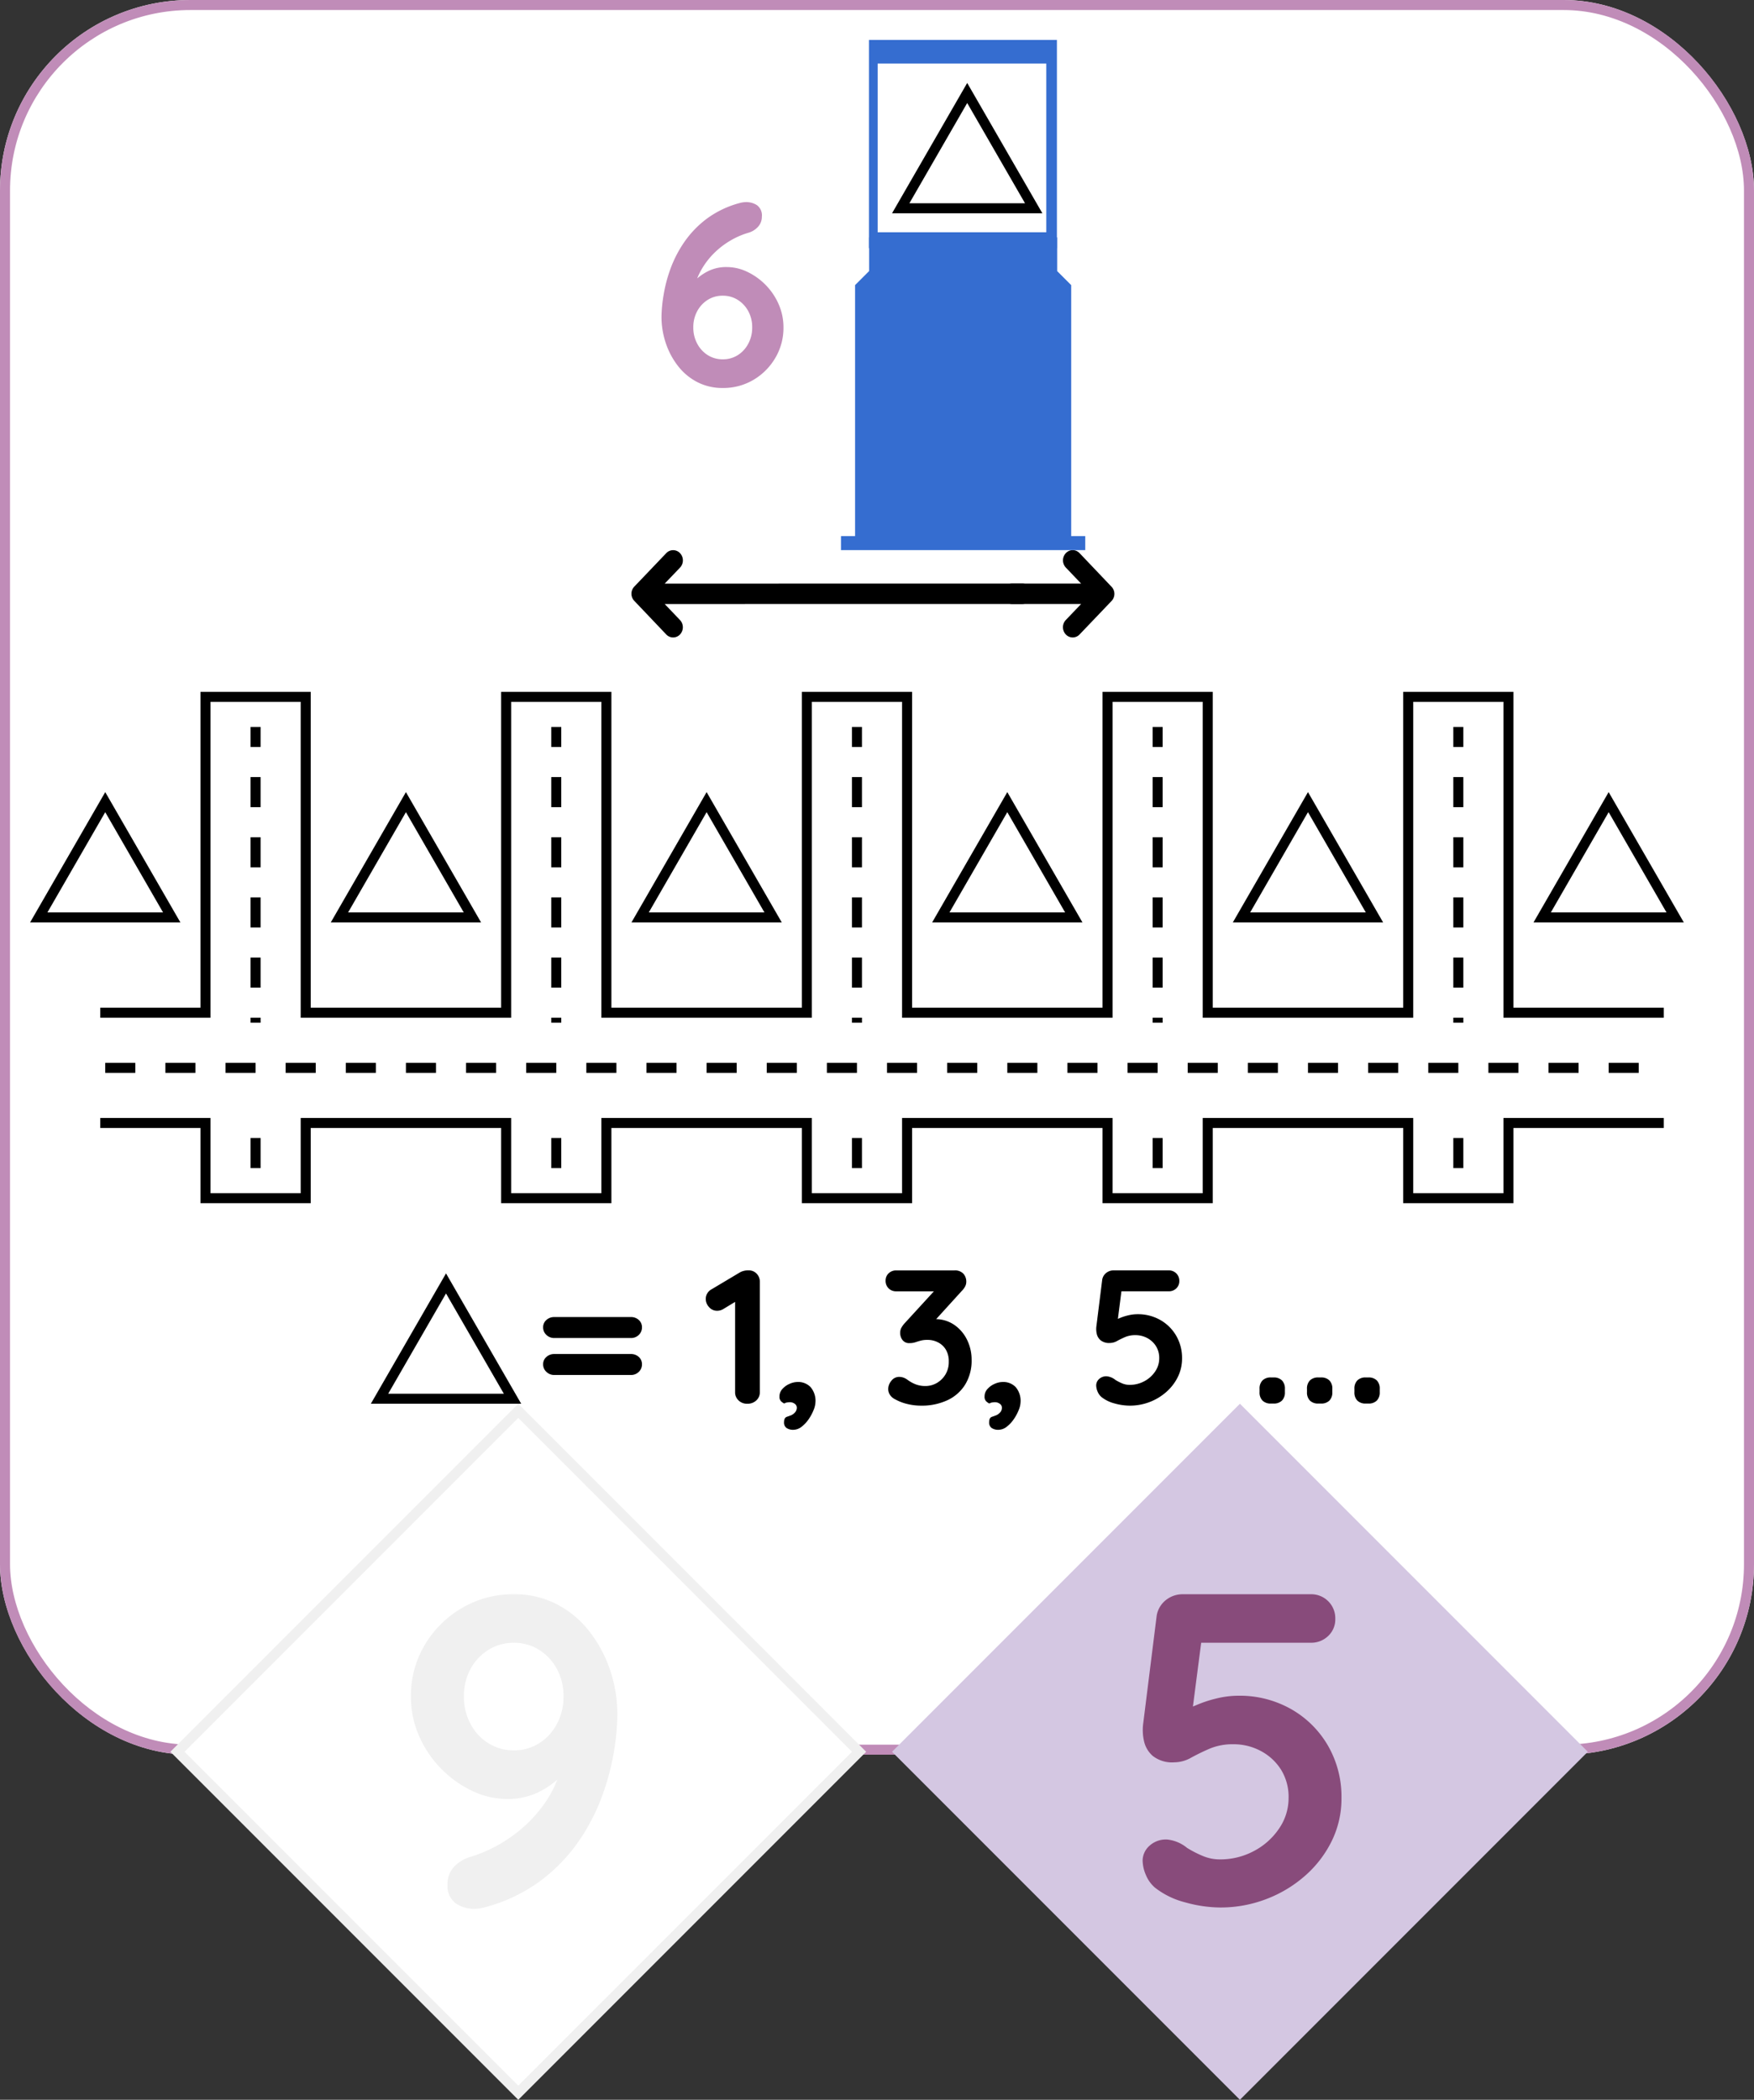 <svg xmlns="http://www.w3.org/2000/svg" width="175" height="209.419" viewBox="0 0 175 209.419">
  <rect x="0" y="0" width="175" height="209.419" fill="#333333" stroke="none"/>
  <g id="M_2_2_F" transform="translate(-89 -233)">
    <g id="Grupo_109" data-name="Grupo 109" transform="translate(88.648 233)">
      <g id="Rectángulo_4" data-name="Rectángulo 4" transform="translate(0.352)" fill="#fff" stroke="#c08cb8" stroke-width="1">
        <rect width="175" height="175" rx="19" stroke="none"/>
        <rect x="0.5" y="0.5" width="174" height="174" rx="18.5" fill="none"/>
      </g>
    </g>
    <g id="Grupo_542" data-name="Grupo 542" transform="translate(-3.081)">
      <g id="Grupo_540" data-name="Grupo 540">
        <g id="Trazado_693" data-name="Trazado 693" transform="translate(143.79 373) rotate(45)" fill="#fff">
          <path d="M 48.587 48.587 L 0.5 48.587 L 0.5 0.5 L 48.587 0.5 L 48.587 48.587 Z" stroke="none"/>
          <path d="M 1 1 L 1 48.087 L 48.087 48.087 L 48.087 1 L 1 1 M -3.814697265625e-06 -3.814697265625e-06 L 49.087 -3.814697265625e-06 L 49.087 49.087 L -3.814697265625e-06 49.087 L -3.814697265625e-06 -3.814697265625e-06 Z" stroke="none" fill="#f0f0f0"/>
        </g>
        <path id="Trazado_683" data-name="Trazado 683" d="M-.044-31.372a9.2,9.2,0,0,1,4.29.99A9.815,9.815,0,0,1,7.5-27.676a12.988,12.988,0,0,1,2.068,3.85A13.77,13.77,0,0,1,10.3-19.36a23.928,23.928,0,0,1-.33,3.608A24.362,24.362,0,0,1,8.8-11.308,20.141,20.141,0,0,1,6.468-6.776a17.017,17.017,0,0,1-3.806,3.96A16.456,16.456,0,0,1-2.992-.132,4.172,4.172,0,0,1-4,0,3.188,3.188,0,0,1-5.83-.55a2.14,2.14,0,0,1-.814-1.914A2.463,2.463,0,0,1-6.006-4.18,3.576,3.576,0,0,1-4.312-5.192,14.229,14.229,0,0,0-.374-7.128a13.722,13.722,0,0,0,3.322-3.256A10.969,10.969,0,0,0,4.84-14.74l1.188.044a19.124,19.124,0,0,1-1.474,1.584,8.466,8.466,0,0,1-2.2,1.518,6.967,6.967,0,0,1-3.1.638,7.985,7.985,0,0,1-3.41-.792,10.816,10.816,0,0,1-3.08-2.178A10.775,10.775,0,0,1-9.46-17.182a9.646,9.646,0,0,1-.836-3.982,9.854,9.854,0,0,1,1.386-5.17,10.379,10.379,0,0,1,3.718-3.674A10.01,10.01,0,0,1-.044-31.372Zm0,4.84a4.694,4.694,0,0,0-2.508.7,5.034,5.034,0,0,0-1.8,1.914,5.649,5.649,0,0,0-.66,2.75,5.684,5.684,0,0,0,.66,2.728,4.992,4.992,0,0,0,1.8,1.936,4.694,4.694,0,0,0,2.508.7,4.661,4.661,0,0,0,2.53-.7,5.049,5.049,0,0,0,1.782-1.936,5.684,5.684,0,0,0,.66-2.728,5.649,5.649,0,0,0-.66-2.75,5.092,5.092,0,0,0-1.782-1.914A4.661,4.661,0,0,0-.044-26.532Z" transform="translate(143.377 423.372)" fill="#f0f0f0"/>
      </g>
      <g id="Grupo_541" data-name="Grupo 541">
        <rect id="Rectángulo_138" data-name="Rectángulo 138" width="49.087" height="49.087" transform="translate(215.79 373) rotate(45)" fill="#d4c7e2"/>
        <path id="Trazado_684" data-name="Trazado 684" d="M-2.4.44A13.19,13.19,0,0,1-5.874-.066,8.152,8.152,0,0,1-8.91-1.54a3.325,3.325,0,0,1-.9-1.254,3.74,3.74,0,0,1-.33-1.474A2.006,2.006,0,0,1-9.5-5.676a2.423,2.423,0,0,1,1.826-.66A3.733,3.733,0,0,1-5.7-5.5a10.828,10.828,0,0,0,1.54.792,4.382,4.382,0,0,0,1.716.352,7.113,7.113,0,0,0,3.41-.836A6.869,6.869,0,0,0,3.476-7.436a5.34,5.34,0,0,0,.946-3.036,5.144,5.144,0,0,0-.77-2.86A5.333,5.333,0,0,0,1.628-15.18a5.723,5.723,0,0,0-2.706-.66,5.922,5.922,0,0,0-2.376.44q-1.012.44-1.848.9a3.43,3.43,0,0,1-1.672.462,3.13,3.13,0,0,1-2.156-.638,2.734,2.734,0,0,1-.88-1.518,4.972,4.972,0,0,1-.088-1.584l1.364-10.912a2.511,2.511,0,0,1,.9-1.518A2.658,2.658,0,0,1-6.094-30.8H6.622a2.388,2.388,0,0,1,1.76.7,2.388,2.388,0,0,1,.7,1.76,2.263,2.263,0,0,1-.7,1.694,2.429,2.429,0,0,1-1.76.682H-4.73l.484-.4L-5.434-17.2l-.572-1.672a2.5,2.5,0,0,1,1.144-.836,12.09,12.09,0,0,1,2.024-.682A9.231,9.231,0,0,1-.594-20.68a10.393,10.393,0,0,1,5.28,1.342A9.865,9.865,0,0,1,8.36-15.686,10.187,10.187,0,0,1,9.7-10.472,9.587,9.587,0,0,1,8.734-6.2,11.116,11.116,0,0,1,6.072-2.728,12.634,12.634,0,0,1,2.2-.4,12.72,12.72,0,0,1-2.4.44Z" transform="translate(216.223 422.8)" fill="#884b7b"/>
      </g>
    </g>
    <g id="Grupo_603" data-name="Grupo 603" transform="translate(0 13)">
      <g id="Unión_26" data-name="Unión 26" transform="translate(-1127.5 10212)" fill="#fff">
        <path d="M 1367.001 -9872.5 L 1357.001 -9872.5 L 1357.001 -9879.501 L 1357.001 -9880.001 L 1356.501 -9880.001 L 1337.499 -9880.001 L 1336.999 -9880.001 L 1336.999 -9879.501 L 1336.999 -9872.5 L 1327 -9872.5 L 1327 -9879.501 L 1327 -9880.001 L 1326.5 -9880.001 L 1307.501 -9880.001 L 1307.001 -9880.001 L 1307.001 -9879.501 L 1307.001 -9872.5 L 1297.001 -9872.5 L 1297.001 -9879.501 L 1297.001 -9880.001 L 1296.501 -9880.001 L 1277.5 -9880.001 L 1277 -9880.001 L 1277 -9879.501 L 1277 -9872.5 L 1267 -9872.5 L 1267 -9879.501 L 1267 -9880.001 L 1266.5 -9880.001 L 1247.501 -9880.001 L 1247.001 -9880.001 L 1247.001 -9879.501 L 1247.001 -9872.5 L 1237.001 -9872.5 L 1237.001 -9879.501 L 1237.001 -9880.001 L 1236.501 -9880.001 L 1223.501 -9880.001 L 1223.501 -9891 L 1236.501 -9891 L 1237.001 -9891 L 1237.001 -9891.5 L 1237.001 -9922.5 L 1247.001 -9922.5 L 1247.001 -9891.5 L 1247.001 -9891 L 1247.501 -9891 L 1266.5 -9891 L 1267 -9891 L 1267 -9891.5 L 1267 -9922.5 L 1277 -9922.5 L 1277 -9891.5 L 1277 -9891 L 1277.5 -9891 L 1296.501 -9891 L 1297.001 -9891 L 1297.001 -9891.5 L 1297.001 -9922.5 L 1307.001 -9922.5 L 1307.001 -9891.5 L 1307.001 -9891 L 1307.501 -9891 L 1326.5 -9891 L 1327 -9891 L 1327 -9891.5 L 1327 -9922.5 L 1336.999 -9922.5 L 1336.999 -9891.5 L 1336.999 -9891 L 1337.499 -9891 L 1356.501 -9891 L 1357.001 -9891 L 1357.001 -9891.5 L 1357.001 -9922.5 L 1367.001 -9922.5 L 1367.001 -9891.5 L 1367.001 -9891 L 1367.501 -9891 L 1384.5 -9891 L 1384.5 -9880.001 L 1367.501 -9880.001 L 1367.001 -9880.001 L 1367.001 -9879.501 L 1367.001 -9872.5 Z" stroke="none"/>
        <path d="M 1366.501 -9873 L 1366.501 -9879.501 L 1366.501 -9880.501 L 1367.501 -9880.501 L 1384 -9880.501 L 1384 -9890.5 L 1367.501 -9890.5 L 1366.501 -9890.5 L 1366.501 -9891.5 L 1366.501 -9922 L 1357.501 -9922 L 1357.501 -9891.5 L 1357.501 -9890.5 L 1356.501 -9890.5 L 1337.499 -9890.5 L 1336.499 -9890.5 L 1336.499 -9891.5 L 1336.499 -9922 L 1327.5 -9922 L 1327.5 -9891.5 L 1327.5 -9890.5 L 1326.5 -9890.5 L 1307.501 -9890.5 L 1306.501 -9890.5 L 1306.501 -9891.5 L 1306.501 -9922 L 1297.501 -9922 L 1297.501 -9891.5 L 1297.501 -9890.5 L 1296.501 -9890.5 L 1277.5 -9890.5 L 1276.5 -9890.5 L 1276.5 -9891.5 L 1276.5 -9922 L 1267.5 -9922 L 1267.5 -9891.5 L 1267.5 -9890.5 L 1266.5 -9890.5 L 1247.501 -9890.5 L 1246.501 -9890.5 L 1246.501 -9891.5 L 1246.501 -9922 L 1237.501 -9922 L 1237.501 -9891.5 L 1237.501 -9890.5 L 1236.501 -9890.5 L 1224.001 -9890.5 L 1224.001 -9880.501 L 1236.501 -9880.501 L 1237.501 -9880.501 L 1237.501 -9879.501 L 1237.501 -9873 L 1246.501 -9873 L 1246.501 -9879.501 L 1246.501 -9880.501 L 1247.501 -9880.501 L 1266.5 -9880.501 L 1267.5 -9880.501 L 1267.5 -9879.501 L 1267.5 -9873 L 1276.5 -9873 L 1276.5 -9879.501 L 1276.5 -9880.501 L 1277.5 -9880.501 L 1296.501 -9880.501 L 1297.501 -9880.501 L 1297.501 -9879.501 L 1297.501 -9873 L 1306.501 -9873 L 1306.501 -9879.501 L 1306.501 -9880.501 L 1307.501 -9880.501 L 1326.5 -9880.501 L 1327.5 -9880.501 L 1327.5 -9879.501 L 1327.5 -9873 L 1336.499 -9873 L 1336.499 -9879.501 L 1336.499 -9880.501 L 1337.499 -9880.501 L 1356.501 -9880.501 L 1357.501 -9880.501 L 1357.501 -9879.501 L 1357.501 -9873 L 1366.501 -9873 M 1367.501 -9872 L 1356.501 -9872 L 1356.501 -9879.501 L 1337.499 -9879.501 L 1337.499 -9872 L 1326.5 -9872 L 1326.5 -9879.501 L 1307.501 -9879.501 L 1307.501 -9872 L 1296.501 -9872 L 1296.501 -9879.501 L 1277.5 -9879.501 L 1277.5 -9872 L 1266.5 -9872 L 1266.5 -9879.501 L 1247.501 -9879.501 L 1247.501 -9872 L 1236.501 -9872 L 1236.501 -9879.501 L 1223.001 -9879.501 L 1223.001 -9891.5 L 1236.501 -9891.5 L 1236.501 -9923 L 1247.501 -9923 L 1247.501 -9891.5 L 1266.5 -9891.5 L 1266.5 -9923 L 1277.5 -9923 L 1277.5 -9891.5 L 1296.501 -9891.5 L 1296.501 -9923 L 1307.501 -9923 L 1307.501 -9891.5 L 1326.5 -9891.5 L 1326.5 -9923 L 1337.499 -9923 L 1337.499 -9891.5 L 1356.501 -9891.5 L 1356.501 -9923 L 1367.501 -9923 L 1367.501 -9891.5 L 1385 -9891.5 L 1385 -9879.501 L 1367.501 -9879.501 L 1367.501 -9872 Z" stroke="none" fill="#000"/>
      </g>
      <line id="Línea_42" data-name="Línea 42" y1="44" transform="translate(114.5 292.5)" fill="none" stroke="#000" stroke-width="1" stroke-dasharray="3"/>
      <line id="Línea_43" data-name="Línea 43" y1="44" transform="translate(144.5 292.5)" fill="none" stroke="#000" stroke-width="1" stroke-dasharray="3"/>
      <line id="Línea_44" data-name="Línea 44" y1="44" transform="translate(174.5 292.5)" fill="none" stroke="#000" stroke-width="1" stroke-dasharray="3"/>
      <line id="Línea_45" data-name="Línea 45" y1="44" transform="translate(204.5 292.5)" fill="none" stroke="#000" stroke-width="1" stroke-dasharray="3"/>
      <line id="Línea_46" data-name="Línea 46" y1="44" transform="translate(234.5 292.5)" fill="none" stroke="#000" stroke-width="1" stroke-dasharray="3"/>
      <rect id="Rectángulo_199" data-name="Rectángulo 199" width="166" height="9" transform="translate(93 322)" fill="#fff"/>
      <rect id="Rectángulo_200" data-name="Rectángulo 200" width="7" height="17" transform="translate(92 319)" fill="#fff"/>
      <rect id="Rectángulo_201" data-name="Rectángulo 201" width="7" height="17" transform="translate(255 317)" fill="#fff"/>
      <line id="Línea_47" data-name="Línea 47" x2="156" transform="translate(99.5 326.5)" fill="none" stroke="#000" stroke-width="1" stroke-dasharray="3"/>
      <g id="Polígono_21" data-name="Polígono 21" transform="translate(122 299)" fill="#fff">
        <path d="M 14.134 12.5 L 0.866 12.5 L 7.5 1.001 L 14.134 12.5 Z" stroke="none"/>
        <path d="M 7.5 2.001 L 1.731 12 L 13.269 12 L 7.5 2.001 M 7.5 0 L 15 13 L 9.5367431640625e-07 13 L 7.5 0 Z" stroke="none" fill="#000"/>
      </g>
      <g id="Polígono_22" data-name="Polígono 22" transform="translate(92 299)" fill="#fff">
        <path d="M 14.134 12.5 L 0.866 12.5 L 7.5 1.001 L 14.134 12.5 Z" stroke="none"/>
        <path d="M 7.5 2.001 L 1.731 12 L 13.269 12 L 7.5 2.001 M 7.5 0 L 15 13 L 9.5367431640625e-07 13 L 7.5 0 Z" stroke="none" fill="#000"/>
      </g>
      <g id="Polígono_23" data-name="Polígono 23" transform="translate(152 299)" fill="#fff">
        <path d="M 14.134 12.5 L 0.866 12.5 L 7.5 1.001 L 14.134 12.5 Z" stroke="none"/>
        <path d="M 7.5 2.001 L 1.731 12 L 13.269 12 L 7.5 2.001 M 7.5 0 L 15 13 L 9.5367431640625e-07 13 L 7.5 0 Z" stroke="none" fill="#000"/>
      </g>
      <g id="Polígono_24" data-name="Polígono 24" transform="translate(182 299)" fill="#fff">
        <path d="M 14.134 12.5 L 0.866 12.5 L 7.5 1.001 L 14.134 12.5 Z" stroke="none"/>
        <path d="M 7.5 2.001 L 1.731 12 L 13.269 12 L 7.5 2.001 M 7.5 0 L 15 13 L 9.5367431640625e-07 13 L 7.5 0 Z" stroke="none" fill="#000"/>
      </g>
      <g id="Polígono_25" data-name="Polígono 25" transform="translate(212 299)" fill="#fff">
        <path d="M 14.134 12.5 L 0.866 12.5 L 7.5 1.001 L 14.134 12.5 Z" stroke="none"/>
        <path d="M 7.5 2.001 L 1.731 12 L 13.269 12 L 7.5 2.001 M 7.5 0 L 15 13 L 9.5367431640625e-07 13 L 7.5 0 Z" stroke="none" fill="#000"/>
      </g>
      <g id="Polígono_26" data-name="Polígono 26" transform="translate(242 299)" fill="#fff">
        <path d="M 14.134 12.5 L 0.866 12.5 L 7.5 1.001 L 14.134 12.5 Z" stroke="none"/>
        <path d="M 7.5 2.001 L 1.731 12 L 13.269 12 L 7.5 2.001 M 7.5 0 L 15 13 L 9.5367431640625e-07 13 L 7.5 0 Z" stroke="none" fill="#000"/>
      </g>
    </g>
    <g id="Grupo_608" data-name="Grupo 608" transform="translate(8 -5.727)">
      <g id="Grupo_606" data-name="Grupo 606" transform="translate(89.185 -9873.403)">
        <path id="iconfinder_icon-arrow-left-c_211618" d="M83.473,119.323l-3.187,3.336a1.029,1.029,0,0,0,0,1.424l3.187,3.349a.94.94,0,0,0,1.373,0,1.051,1.051,0,0,0,0-1.436l-1.528-1.6,35.694-.006a1.018,1.018,0,0,0,0-2.034l-35.694.006,1.532-1.6a1.051,1.051,0,0,0,0-1.436A.943.943,0,0,0,83.473,119.323Z" transform="translate(-25.185 10047.975)"/>
        <path id="iconfinder_icon-arrow-left-c_211618-2" data-name="iconfinder_icon-arrow-left-c_211618" d="M83.473,119.323l-3.187,3.336a1.029,1.029,0,0,0,0,1.424l3.187,3.349a.94.94,0,0,0,1.373,0,1.051,1.051,0,0,0,0-1.436l-1.528-1.6h6.9a1.018,1.018,0,0,0,0-2.034h-6.9l1.532-1.6a1.051,1.051,0,0,0,0-1.436A.943.943,0,0,0,83.473,119.323Z" transform="translate(183 10294.73) rotate(180)"/>
      </g>
      <g id="Grupo_607" data-name="Grupo 607" transform="translate(2.907)">
        <g id="Grupo_605" data-name="Grupo 605" transform="translate(-14 -8)">
          <g id="Grupo_604" data-name="Grupo 604" transform="translate(176 250.709)">
            <g id="Grupo_531" data-name="Grupo 531" transform="translate(0 0)">
              <path id="iconfinder_Untitled-1-18_2419684" d="M42.668,36.09V11.059l-1.4-1.4V6.3H22.506V9.656l-1.4,1.4V36.09H19.7v1.4H44.071v-1.4Z" transform="translate(-19.7 13.395)" fill="#356dd0"/>
              <path id="Sustracción_3" data-name="Sustracción 3" d="M0,0H18.752V20.767H0Z" transform="translate(2.791 0)" fill="#356dd0"/>
            </g>
          </g>
          <rect id="Rectángulo_202" data-name="Rectángulo 202" width="16.826" height="16.826" transform="translate(179.658 253.066)" fill="#fff"/>
        </g>
        <path id="Trazado_666" data-name="Trazado 666" d="M.026.26A5.435,5.435,0,0,1-2.509-.325a5.8,5.8,0,0,1-1.924-1.6A7.639,7.639,0,0,1-5.655-4.212a8.174,8.174,0,0,1-.429-2.626,14.139,14.139,0,0,1,.2-2.132A14.4,14.4,0,0,1-5.2-11.6a11.9,11.9,0,0,1,1.378-2.678,10.056,10.056,0,0,1,2.249-2.34A9.724,9.724,0,0,1,1.768-18.2a2.465,2.465,0,0,1,.6-.078,1.94,1.94,0,0,1,1.079.312,1.26,1.26,0,0,1,.481,1.144,1.469,1.469,0,0,1-.377,1,2.065,2.065,0,0,1-1,.611,7.947,7.947,0,0,0-1.755.767A8.133,8.133,0,0,0-.819-13.208a7.7,7.7,0,0,0-1.274,1.651A6.918,6.918,0,0,0-2.86-9.568l-.7-.026a10.874,10.874,0,0,1,.9-.949,5.191,5.191,0,0,1,1.3-.884A4.053,4.053,0,0,1,.442-11.8a4.718,4.718,0,0,1,2.015.468,6.391,6.391,0,0,1,1.82,1.287A6.367,6.367,0,0,1,5.59-8.125a5.7,5.7,0,0,1,.494,2.353A5.843,5.843,0,0,1,5.265-2.73,6.132,6.132,0,0,1,3.081-.546,5.9,5.9,0,0,1,.026.26Zm0-2.86a2.754,2.754,0,0,0,1.5-.416A2.984,2.984,0,0,0,2.574-4.16a3.359,3.359,0,0,0,.39-1.612A3.338,3.338,0,0,0,2.574-7.4,3.009,3.009,0,0,0,1.521-8.528a2.754,2.754,0,0,0-1.5-.416,2.754,2.754,0,0,0-1.495.416A3.009,3.009,0,0,0-2.522-7.4a3.338,3.338,0,0,0-.39,1.625,3.359,3.359,0,0,0,.39,1.612A2.984,2.984,0,0,0-1.469-3.016,2.754,2.754,0,0,0,.026-2.6Z" transform="translate(150.177 277.162)" fill="#c08cb8"/>
      </g>
      <g id="Polígono_27" data-name="Polígono 27" transform="translate(170 247)" fill="#fff">
        <path d="M 14.134 12.5 L 0.866 12.5 L 7.5 1.001 L 14.134 12.5 Z" stroke="none"/>
        <path d="M 7.5 2.001 L 1.731 12 L 13.269 12 L 7.5 2.001 M 7.5 0 L 15 13 L 9.5367431640625e-07 13 L 7.5 0 Z" stroke="none" fill="#000"/>
      </g>
    </g>
    <g id="Grupo_609" data-name="Grupo 609" transform="translate(-6)">
      <path id="Trazado_667" data-name="Trazado 667" d="M-40.689-6.555a1.1,1.1,0,0,1-.8-.313,1.009,1.009,0,0,1-.323-.751.95.95,0,0,1,.323-.732,1.14,1.14,0,0,1,.8-.295h7.619a1.132,1.132,0,0,1,.808.295.963.963,0,0,1,.313.732,1.024,1.024,0,0,1-.313.751,1.093,1.093,0,0,1-.808.313Zm0,3.686a1.1,1.1,0,0,1-.8-.314,1.009,1.009,0,0,1-.323-.75.95.95,0,0,1,.323-.731,1.14,1.14,0,0,1,.8-.295h7.619a1.132,1.132,0,0,1,.808.295.963.963,0,0,1,.313.731,1.024,1.024,0,0,1-.313.75,1.093,1.093,0,0,1-.808.314ZM-21.442,0a1.2,1.2,0,0,1-.874-.333,1.106,1.106,0,0,1-.342-.827v-9.576l.266.418-1.444.874a1.162,1.162,0,0,1-.608.171,1.037,1.037,0,0,1-.817-.37,1.183,1.183,0,0,1-.323-.789,1.082,1.082,0,0,1,.589-.988l2.869-1.71a1.736,1.736,0,0,1,.817-.171,1.06,1.06,0,0,1,.807.333,1.158,1.158,0,0,1,.313.826V-1.159a1.091,1.091,0,0,1-.351.827A1.26,1.26,0,0,1-21.442,0Zm6.8-.152a2.232,2.232,0,0,1-.18.769,4.5,4.5,0,0,1-.494.922,3.281,3.281,0,0,1-.712.76,1.36,1.36,0,0,1-.836.3,1.17,1.17,0,0,1-.646-.171.646.646,0,0,1-.266-.589q0-.437.275-.532t.465-.171a1.229,1.229,0,0,0,.389-.313A.7.7,0,0,0-16.5.38a.47.47,0,0,0-.2-.37.8.8,0,0,0-.523-.162,1.468,1.468,0,0,0-.266.029.709.709,0,0,0-.266.1,1.268,1.268,0,0,1-.333-.238.64.64,0,0,1-.142-.465,1.088,1.088,0,0,1,.285-.741,2.039,2.039,0,0,1,.713-.513,1.993,1.993,0,0,1,.807-.19,1.705,1.705,0,0,1,1.3.513A2.108,2.108,0,0,1-14.64-.152Zm8.36-2.527a1.354,1.354,0,0,1,.371.057,1.569,1.569,0,0,1,.446.228,3.549,3.549,0,0,0,.769.437,2.627,2.627,0,0,0,1.036.19,2.229,2.229,0,0,0,1.112-.294A2.423,2.423,0,0,0-1.682-2.9,2.387,2.387,0,0,0-1.34-4.2a2.235,2.235,0,0,0-.294-1.2,1.94,1.94,0,0,0-.779-.722,2.248,2.248,0,0,0-1.036-.247,2.659,2.659,0,0,0-.693.076q-.276.076-.532.162a1.9,1.9,0,0,1-.6.085.806.806,0,0,1-.674-.3,1.138,1.138,0,0,1-.238-.722,1.048,1.048,0,0,1,.1-.475A2.363,2.363,0,0,1-5.767-8l3.344-3.648.513.437H-6.584a1.031,1.031,0,0,1-.76-.3,1.031,1.031,0,0,1-.3-.76.977.977,0,0,1,.3-.731,1.049,1.049,0,0,1,.76-.295H-.77a1.137,1.137,0,0,1,.884.323,1.166,1.166,0,0,1,.294.817.984.984,0,0,1-.123.475,1.9,1.9,0,0,1-.332.437l-3.363,3.7-.513-.646a2.82,2.82,0,0,1,.579-.171,3.179,3.179,0,0,1,.618-.076,3.306,3.306,0,0,1,1.947.579,3.854,3.854,0,0,1,1.273,1.5A4.493,4.493,0,0,1,.94-4.37,4.573,4.573,0,0,1,.313-1.938,4.116,4.116,0,0,1-1.454-.361,6.047,6.047,0,0,1-4.114.19,5.7,5.7,0,0,1-5.5.019,4.57,4.57,0,0,1-6.679-.437a1.3,1.3,0,0,1-.561-.5,1.141,1.141,0,0,1-.142-.522,1.3,1.3,0,0,1,.313-.827A.972.972,0,0,1-6.28-2.679ZM5.823-.152a2.232,2.232,0,0,1-.18.769,4.5,4.5,0,0,1-.494.922,3.281,3.281,0,0,1-.713.76,1.36,1.36,0,0,1-.836.3,1.17,1.17,0,0,1-.646-.171.646.646,0,0,1-.266-.589q0-.437.276-.532t.466-.171A1.229,1.229,0,0,0,3.819.826.7.7,0,0,0,3.961.38a.47.47,0,0,0-.2-.37.8.8,0,0,0-.522-.162,1.468,1.468,0,0,0-.266.029.709.709,0,0,0-.266.1,1.268,1.268,0,0,1-.332-.238.64.64,0,0,1-.142-.465,1.088,1.088,0,0,1,.285-.741,2.039,2.039,0,0,1,.713-.513,1.993,1.993,0,0,1,.807-.19,1.705,1.705,0,0,1,1.3.513A2.108,2.108,0,0,1,5.823-.152ZM16.71.19a5.7,5.7,0,0,1-1.5-.218A3.52,3.52,0,0,1,13.9-.665a1.436,1.436,0,0,1-.389-.542,1.615,1.615,0,0,1-.142-.637.866.866,0,0,1,.275-.608,1.046,1.046,0,0,1,.788-.285,1.612,1.612,0,0,1,.855.361,4.676,4.676,0,0,0,.665.342,1.892,1.892,0,0,0,.741.152,3.071,3.071,0,0,0,1.473-.361,2.966,2.966,0,0,0,1.083-.969,2.306,2.306,0,0,0,.409-1.311,2.221,2.221,0,0,0-.333-1.235,2.3,2.3,0,0,0-.874-.8A2.471,2.471,0,0,0,17.28-6.84a2.557,2.557,0,0,0-1.026.19q-.437.19-.8.39a1.481,1.481,0,0,1-.722.2,1.351,1.351,0,0,1-.931-.276,1.181,1.181,0,0,1-.38-.655,2.147,2.147,0,0,1-.038-.684l.589-4.712a1.084,1.084,0,0,1,.389-.655,1.148,1.148,0,0,1,.75-.257h5.491a1.031,1.031,0,0,1,.76.3,1.031,1.031,0,0,1,.3.76.977.977,0,0,1-.3.732,1.049,1.049,0,0,1-.76.295H15.7l.209-.171L15.4-7.429l-.247-.722a1.079,1.079,0,0,1,.494-.361,5.221,5.221,0,0,1,.874-.294,3.986,3.986,0,0,1,.969-.124,4.488,4.488,0,0,1,2.28.58,4.26,4.26,0,0,1,1.587,1.577,4.4,4.4,0,0,1,.579,2.251,4.14,4.14,0,0,1-.418,1.843,4.8,4.8,0,0,1-1.149,1.5A5.456,5.456,0,0,1,18.7-.171,5.493,5.493,0,0,1,16.71.19Zm14.1-.209a1.144,1.144,0,0,1-.846-.294,1.144,1.144,0,0,1-.295-.846v-.323a1.144,1.144,0,0,1,.295-.846,1.144,1.144,0,0,1,.846-.294h.247a1.144,1.144,0,0,1,.845.294,1.144,1.144,0,0,1,.295.846v.323a1.144,1.144,0,0,1-.295.846,1.144,1.144,0,0,1-.845.294Zm4.731,0a1.144,1.144,0,0,1-.846-.294,1.144,1.144,0,0,1-.294-.846v-.323a1.144,1.144,0,0,1,.294-.846,1.144,1.144,0,0,1,.846-.294h.247a1.144,1.144,0,0,1,.846.294,1.144,1.144,0,0,1,.295.846v.323a1.144,1.144,0,0,1-.295.846,1.144,1.144,0,0,1-.846.294Zm4.731,0a1.144,1.144,0,0,1-.846-.294,1.144,1.144,0,0,1-.294-.846v-.323a1.144,1.144,0,0,1,.294-.846,1.144,1.144,0,0,1,.846-.294h.247a1.144,1.144,0,0,1,.846.294,1.144,1.144,0,0,1,.295.846v.323a1.144,1.144,0,0,1-.295.846,1.144,1.144,0,0,1-.846.294Z" transform="translate(191 373)"/>
    </g>
    <g id="Polígono_28" data-name="Polígono 28" transform="translate(126 360)" fill="#fff">
      <path d="M 14.134 12.5 L 0.866 12.5 L 7.5 1.001 L 14.134 12.5 Z" stroke="none"/>
      <path d="M 7.5 2.001 L 1.731 12 L 13.269 12 L 7.5 2.001 M 7.5 0 L 15 13 L 9.5367431640625e-07 13 L 7.5 0 Z" stroke="none" fill="#000"/>
    </g>
  </g>
</svg>
